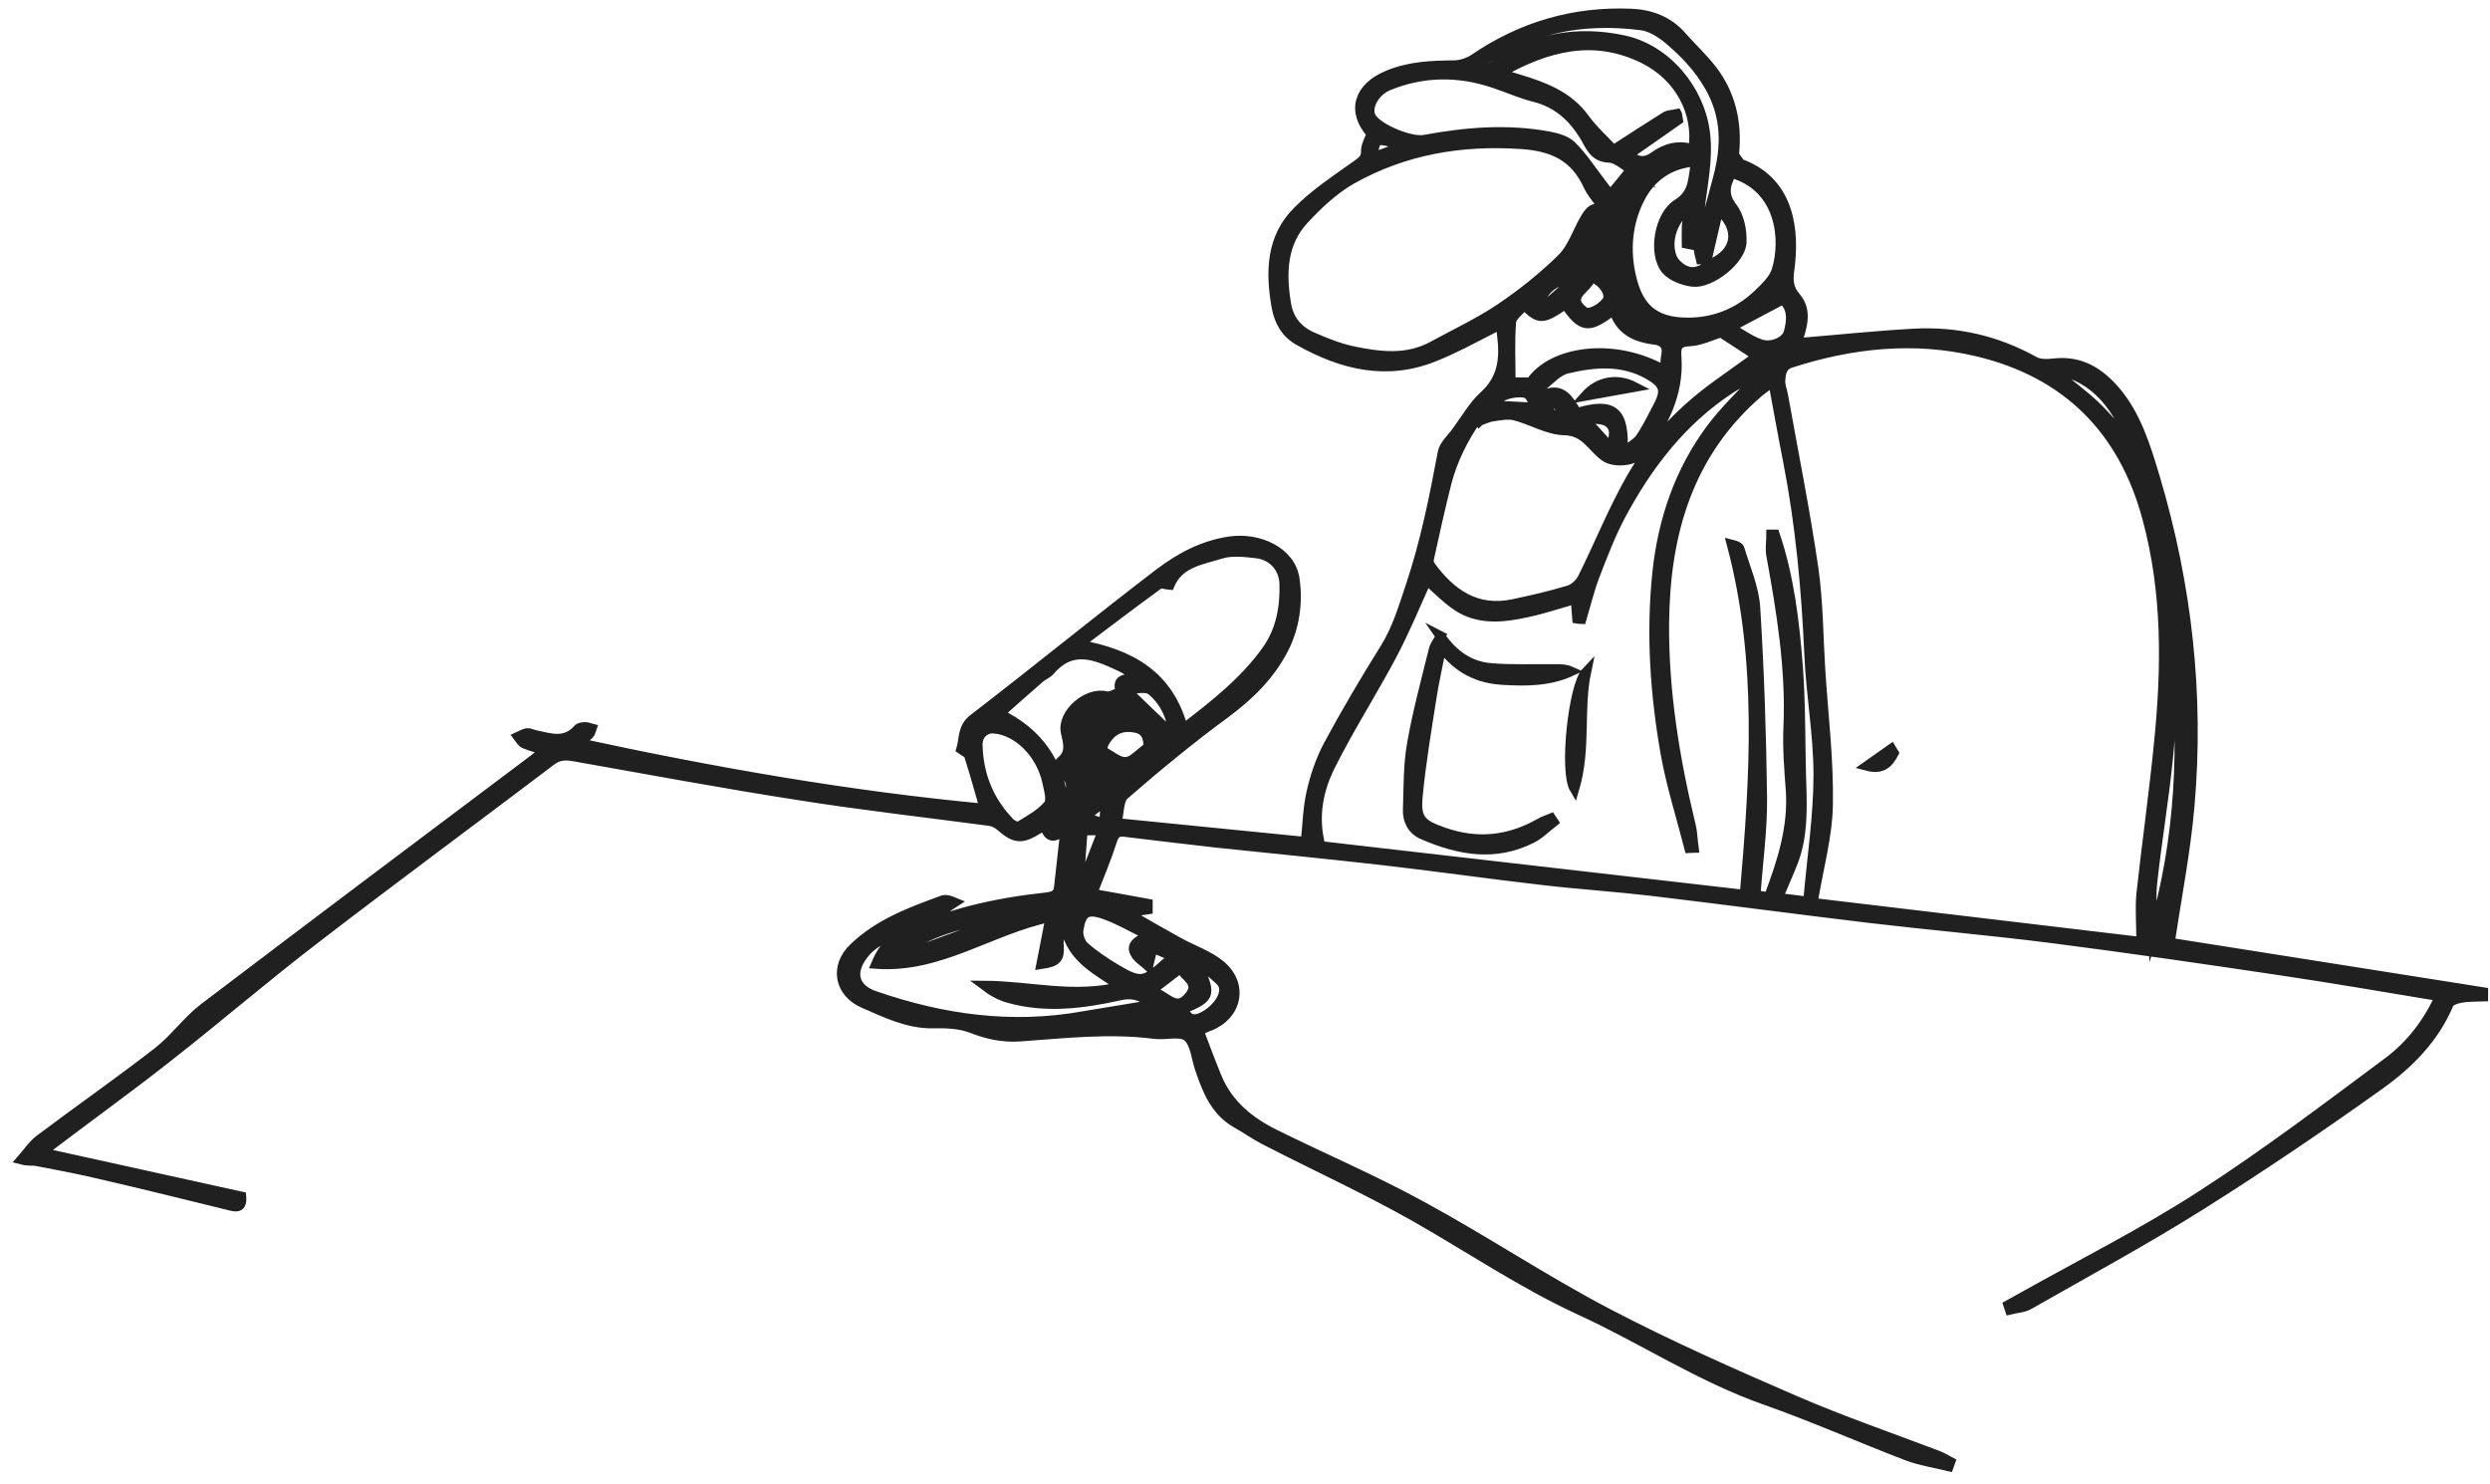 <svg width="193" height="115" viewBox="0 0 193 115" fill="none" xmlns="http://www.w3.org/2000/svg">
<path d="M86.438 63.778C91.602 64.288 96.44 64.778 101.196 65.247C101.339 63.961 101.359 62.655 101.645 61.41C101.931 60.144 102.359 58.879 102.972 57.736C104.339 55.204 105.809 52.714 107.34 50.265C108.279 48.754 108.769 47.101 109.32 45.447C110.463 42.059 111.157 38.589 111.81 35.098C111.912 34.486 112.525 33.976 112.913 33.425C113.607 32.486 114.199 31.424 115.056 30.648C116.485 29.342 116.628 27.77 116.423 26.056C116.383 25.79 116.362 25.525 116.321 25.137C115.321 25.648 114.362 26.158 113.382 26.648C112.688 26.995 111.994 27.321 111.28 27.607C107.544 29.158 104.054 28.301 100.706 26.423C99.665 25.852 99.134 24.913 98.93 23.749C98.461 21.055 98.522 18.422 100.563 16.38C101.91 15.013 103.564 13.931 105.136 12.808C105.585 12.482 105.891 12.298 105.87 11.685C105.87 11.257 106.136 10.828 106.299 10.379C104.727 8.603 105.299 6.766 107.585 5.827C109.259 5.133 110.953 5.072 112.708 5.052C113.219 5.052 113.831 4.847 114.26 4.562C117.934 2.051 121.996 0.867 126.425 1.051C127.936 1.112 129.324 1.622 130.365 2.827C131.141 3.704 131.998 4.5 132.712 5.419C134.162 7.317 134.652 9.501 134.427 11.869C134.407 12.114 134.713 12.4 134.876 12.665C134.897 12.706 134.999 12.726 135.06 12.747C138.836 14.217 139.081 18.075 138.714 20.83C138.591 21.647 138.591 22.341 139.204 23.035C140.122 24.116 139.673 25.382 139.285 26.586C142.327 26.341 145.327 26.015 148.348 25.852C151.635 25.668 154.758 26.382 157.656 27.995C158.085 28.24 158.718 28.219 159.228 28.158C161.249 27.934 162.718 28.852 163.964 30.301C165.617 32.241 166.331 34.67 167.046 37.038C169.516 45.345 170.475 53.837 169.72 62.471C169.414 66.002 168.72 69.513 168.189 73.065C176.17 74.331 184.335 75.617 192.479 76.903C192.479 77.025 192.479 77.127 192.479 77.249C191.908 77.27 191.316 77.249 190.744 77.352C190.397 77.413 189.907 77.576 189.805 77.821C188.683 80.495 186.682 82.496 184.417 84.108C179.905 87.333 175.313 90.436 170.618 93.396C166.27 96.131 161.739 98.58 157.268 101.132C156.84 101.377 156.268 101.397 155.778 101.52C155.737 101.397 155.697 101.275 155.656 101.152C155.982 100.969 156.309 100.785 156.656 100.601C161.31 97.988 166.107 95.58 170.597 92.681C175.598 89.456 180.334 85.864 185.111 82.312C186.825 81.026 188.172 79.311 189.111 77.229C184.906 76.535 180.783 75.821 176.64 75.208C170.761 74.331 164.862 73.473 158.963 72.718C154.288 72.126 149.593 71.718 144.919 71.167C139.285 70.493 133.651 69.738 127.997 69.064C125.201 68.738 122.363 68.554 119.567 68.227C115.464 67.758 111.361 67.166 107.258 66.696C102.951 66.207 98.624 65.778 94.317 65.329C91.949 65.063 89.581 64.778 87.214 64.492C86.662 64.431 86.418 64.533 86.213 65.145C85.764 66.553 85.193 67.901 84.662 69.268C86.132 69.534 87.561 69.779 88.969 70.044V70.493C88.54 70.554 88.153 70.616 87.744 70.677C87.704 70.758 87.642 70.82 87.601 70.901C88.847 71.616 90.071 72.33 91.337 73.024C92.439 73.637 93.705 74.045 94.644 74.841C96.399 76.351 95.889 78.699 93.746 79.536C93.46 79.638 93.194 79.781 92.929 79.903C93.378 81.087 93.807 82.251 94.276 83.394C95.154 85.619 96.909 87.007 98.991 88.007C102.768 89.864 106.626 91.518 110.3 93.538C115.138 96.172 119.751 99.254 124.629 101.805C129.344 104.275 134.243 106.439 139.142 108.562C142.776 110.134 146.531 111.42 150.226 112.828C150.553 112.951 150.879 113.155 151.185 113.318C151.145 113.44 151.104 113.563 151.063 113.665C149.981 113.4 148.879 113.236 147.838 112.848C144.164 111.44 140.571 109.848 136.877 108.541C131.794 106.766 127.324 103.785 122.465 101.56C117.995 99.499 113.933 96.743 109.667 94.314C105.87 92.171 101.89 90.354 98.012 88.354C97.256 87.966 96.583 87.476 95.848 87.068C94.195 86.129 93.562 84.516 92.99 82.822C92.704 81.965 92.623 80.822 92.031 80.352C91.48 79.903 90.337 80.271 89.459 80.148C85.969 79.699 82.498 80.107 79.028 80.352C77.742 80.434 76.538 80.189 75.313 79.699C74.415 79.352 73.333 79.311 72.333 79.332C70.374 79.372 68.679 78.515 66.965 77.78C65.025 76.943 64.658 74.902 66.189 73.453C68.128 71.595 70.598 70.677 73.068 69.779C73.313 69.697 73.599 69.779 73.987 69.942C73.537 70.228 73.109 70.595 72.639 70.82C71.19 71.534 69.7 72.147 68.271 72.881C67.74 73.147 67.251 73.555 66.903 74.024C65.862 75.392 66.189 76.637 67.802 77.188C73.047 79.005 78.436 79.76 83.968 78.76C85.499 78.495 87.03 78.27 88.54 78.005C88.765 77.964 88.969 77.882 89.255 77.801C88.459 77.147 87.744 76.943 86.785 77.168C83.948 77.801 81.07 78.168 78.212 77.372C77.538 77.188 76.905 76.841 76.314 76.392C79.804 76.413 83.254 77.392 86.907 76.474C85.05 75.208 83.07 74.29 82.6 71.942C82.498 71.942 82.396 71.901 82.294 71.901C82.213 72.351 82.029 72.8 82.07 73.228C82.151 74.269 81.968 74.555 80.702 74.739C80.927 73.555 81.172 72.391 81.416 71.085C76.783 72.044 72.843 75.086 67.904 74.718C68.312 73.759 68.781 73.065 69.659 72.636C73.272 70.84 77.11 69.983 81.09 69.554C81.621 69.493 82.008 69.37 82.07 68.799C82.233 67.309 82.396 65.819 82.58 64.206C81.743 65.043 81.253 64.961 80.988 64.043C80.845 64.104 80.682 64.145 80.539 64.227C79.171 65.084 78.702 65.043 77.518 64.022C77.293 63.818 76.967 63.675 76.66 63.635C71.762 62.981 66.842 62.43 61.964 61.655C56.146 60.757 50.37 59.675 44.593 58.654C43.919 58.532 43.348 58.491 42.735 58.96C36.673 63.553 30.549 68.064 24.528 72.698C20.629 75.678 16.914 78.882 13.056 81.903C10.158 84.19 7.157 86.353 4.218 88.578C3.932 88.782 3.666 89.007 3.258 89.334C8.525 90.497 13.628 91.62 18.71 92.742C18.792 93.661 18.322 93.579 17.771 93.436C14.505 92.64 11.26 91.824 7.973 91.069C6.279 90.66 4.565 90.334 2.85 90.007C2.544 89.946 2.217 90.028 1.666 89.885C2.135 89.354 2.544 88.721 3.095 88.313C6.136 86.027 9.239 83.863 12.239 81.536C13.525 80.536 14.505 79.127 15.812 78.127C24.324 71.657 32.876 65.247 41.429 58.817C41.654 58.634 41.878 58.45 42.225 58.164C41.613 57.96 41.102 57.837 40.633 57.633C40.429 57.552 40.306 57.286 40.163 57.103C40.388 57.001 40.612 56.858 40.858 56.817C41.041 56.797 41.245 56.919 41.449 56.96C42.613 57.205 43.797 57.654 44.797 56.511C44.899 56.388 45.164 56.347 45.369 56.347C45.532 56.347 45.695 56.429 45.858 56.47C45.797 56.633 45.777 56.817 45.654 56.939C45.45 57.144 45.185 57.286 44.777 57.572C55.35 59.858 65.822 61.695 76.314 62.675C75.926 61.308 75.538 59.94 75.109 58.572C75.048 58.368 74.721 58.246 74.497 58.083C74.742 57.286 74.558 56.409 75.456 55.715C80.294 52 85.029 48.121 89.867 44.427C91.459 43.222 93.235 42.263 95.317 41.957C97.563 41.63 100.073 42.753 100.359 44.917C100.604 46.652 100.379 48.57 99.502 50.285C98.4 52.408 96.807 53.939 94.909 55.347C92.235 57.307 89.663 59.43 87.152 61.614C86.703 62.002 86.764 62.981 86.56 63.757L86.438 63.778ZM140.551 69.983C149.022 70.983 157.534 72.004 165.964 73.004C165.964 71.636 165.862 70.452 165.964 69.309C166.393 65.41 166.944 61.512 167.332 57.593C167.924 51.755 167.985 45.917 166.433 40.181C164.576 33.261 160.146 28.873 153.206 27.24C148.369 26.096 143.531 26.607 138.795 28.138C138.101 28.362 138.04 28.954 137.999 29.505C137.979 29.893 138.162 30.301 138.224 30.689C139.02 35.139 139.918 39.589 140.571 44.08C140.939 46.672 140.939 49.305 141.102 51.918C141.326 55.408 141.755 58.899 141.694 62.369C141.653 64.819 140.959 67.268 140.51 69.962L140.551 69.983ZM136.55 28.852C135.713 29.301 134.856 29.648 134.08 30.159C130.324 32.628 127.691 36.078 125.609 39.977C124.813 41.487 124.201 43.1 123.588 44.692C123.18 45.774 122.915 46.897 122.588 47.999C122.466 47.999 122.363 47.978 122.241 47.958C122.2 47.448 122.159 46.917 122.118 46.427C120.833 46.794 119.628 47.203 118.383 47.468C116.526 47.876 114.607 48.101 112.913 46.958C111.994 46.325 111.218 45.509 110.586 44.957C109.728 46.856 108.891 48.897 107.871 50.816C106.36 53.653 104.625 56.368 103.176 59.246C102.196 61.165 101.747 63.288 102.359 65.574C113.26 66.819 124.119 68.084 135.223 69.35C136.019 60.205 136.611 51.183 134.223 42.202C134.55 42.283 134.794 42.386 134.835 42.528C135.284 44.039 135.958 45.549 136.06 47.08C136.366 52 136.53 56.939 136.591 61.879C136.611 64.349 136.264 66.819 136.08 69.391C136.366 69.432 136.754 69.493 137.101 69.534C138.122 66.819 138.979 64.186 138.795 61.308C138.673 59.634 138.53 57.94 138.612 56.266C138.795 51.795 138.081 47.427 137.285 43.059C137.183 42.528 137.285 41.957 137.285 41.426C137.387 41.426 137.468 41.426 137.571 41.426C138.693 44.753 139.101 48.223 139.367 51.714C139.591 54.735 139.53 57.756 139.632 60.797C139.693 62.818 139.734 64.839 138.999 66.778C138.632 67.717 138.224 68.615 137.815 69.595C138.53 69.677 139.224 69.758 140.142 69.881C140.428 66.533 140.939 63.288 140.939 60.062C140.939 56.919 140.347 53.776 140.224 50.612C140 45.672 139.551 40.752 138.612 35.894C138.203 33.833 137.836 31.751 137.428 29.567C136.979 29.914 136.652 30.138 136.346 30.383C130.835 35.119 129.059 41.365 128.997 48.325C128.957 53.633 129.814 58.838 131.059 63.982C131.202 64.553 131.202 65.145 131.284 65.717C131.161 65.717 131.059 65.757 130.937 65.757C130.324 63.369 129.569 61.001 129.12 58.572C128.283 53.898 127.956 49.183 128.446 44.427C128.875 40.324 130.161 36.548 132.61 33.241C133.753 31.71 135.182 30.383 136.55 28.913V28.852ZM124.445 16.319C123.996 15.666 123.425 15.074 123.098 14.38C122.057 12.135 120.383 11.338 117.873 11.175C113.198 10.869 108.83 11.624 104.789 13.89C103.421 14.666 102.196 15.809 101.114 16.972C99.379 18.809 99.298 21.116 99.686 23.504C99.89 24.811 100.624 25.648 101.768 26.137C102.788 26.586 103.829 26.995 104.891 27.219C106.973 27.648 109.075 27.913 111.075 26.811C112.831 25.852 114.668 24.994 116.301 23.892C117.995 22.749 119.628 21.443 121.077 20.014C121.874 19.218 122.241 18.013 122.833 16.993C123.16 16.421 123.527 15.87 124.425 16.319H124.445ZM114.648 32.649C114.648 32.649 114.546 32.506 114.505 32.424C113.423 33.976 112.586 35.65 112.117 37.466C111.627 39.405 111.198 41.365 110.769 43.304C110.728 43.467 110.769 43.712 110.871 43.855C112.464 46.019 114.423 47.427 117.301 46.815C118.75 46.509 120.179 46.182 121.588 45.754C122.016 45.631 122.465 45.202 122.67 44.794C123.956 42.222 125.017 39.528 126.446 37.038C128.099 34.159 130.385 31.791 133.1 29.832C134.162 29.077 135.223 28.301 136.203 27.607C135.203 26.954 134.305 26.362 133.386 25.77C132.61 26.015 131.794 26.423 130.957 26.464C129.977 26.505 129.896 26.913 129.957 27.709C130.141 30.526 128.936 32.853 127.324 35.017C126.752 35.772 125.099 35.915 124.384 35.384C123.384 34.67 122.894 33.404 121.282 33.363C119.996 33.343 118.75 32.567 117.444 32.22C116.913 32.077 116.301 32.2 115.75 32.281C115.382 32.322 115.015 32.506 114.668 32.629L114.648 32.649ZM91.725 56.49C94.174 54.612 96.481 52.796 98.195 50.387C99.277 48.856 99.604 47.06 99.543 45.223C99.502 43.998 98.624 43.039 97.399 42.896C96.481 42.794 95.46 42.671 94.623 42.937C93.133 43.406 91.378 43.61 90.663 45.345C90.377 45.325 89.99 45.161 89.806 45.304C87.785 46.774 85.805 48.285 83.58 49.958C87.663 50.673 90.602 52.367 91.704 56.47L91.725 56.49ZM134.223 13.4C133.713 14.339 133.529 15.094 134.284 16.074C134.815 16.768 135.039 17.87 134.999 18.789C134.937 20.157 132.61 21.994 131.222 21.851C130.488 21.769 129.569 21.422 129.12 20.891C128.099 19.626 128.61 16.666 130.018 15.809C131.386 14.972 131.182 13.727 131.467 12.522C129.365 12.645 127.916 13.788 127.119 15.36C126.14 17.238 125.936 19.442 126.466 21.565C127.017 23.831 128.181 24.974 130.753 24.994C132.835 25.015 134.713 24.28 136.244 22.831C136.815 22.279 137.468 21.667 137.693 20.973C138.428 18.626 138.081 14.543 134.243 13.421L134.223 13.4ZM129.998 8.869C130.018 9.012 130.059 9.154 130.079 9.297C128.814 10.195 127.528 11.073 126.221 11.992C126.936 12.604 127.548 12.604 128.201 12.135C129.12 11.461 130.12 11.216 131.243 11.563C131.671 8.767 130.202 5.929 127.385 4.541C123.547 2.663 119.934 3.561 116.219 5.684C116.893 5.888 117.322 6.011 117.771 6.154C119.71 6.746 121.567 7.44 122.833 9.195C123.466 10.073 124.303 10.808 125.058 11.624C126.507 10.685 127.793 9.848 129.099 9.032C129.344 8.889 129.691 8.889 129.977 8.828L129.998 8.869ZM126.466 13.135C125.854 12.808 125.323 12.257 124.752 12.237C123.466 12.196 123.241 11.216 122.731 10.42C121.812 8.971 120.628 7.95 118.914 7.521C117.852 7.256 116.832 6.787 115.77 6.44C113.035 5.521 110.3 5.541 107.605 6.644C106.524 7.093 105.85 8.358 106.299 9.114C106.83 9.991 109.361 11.032 110.422 10.828C113.607 10.236 116.811 9.971 120.036 10.563C120.669 10.685 121.424 10.889 121.833 11.318C122.71 12.196 123.404 13.278 124.16 14.258C124.384 14.543 124.588 14.829 124.813 15.115C125.384 14.421 125.895 13.808 126.446 13.114L126.466 13.135ZM132.304 20.116H131.835C131.773 19.81 131.61 19.483 131.692 19.197C132.161 17.381 132.692 15.584 133.161 13.768C133.794 11.379 133.835 9.093 132.549 6.787C131.692 5.256 130.569 4.092 129.304 3.031C128.712 2.541 127.936 2.051 127.201 1.969C122.568 1.377 118.261 2.214 114.464 5.092C115.219 5.46 115.219 5.48 115.954 4.97C118.995 2.908 122.323 2.357 125.854 3.112C129.161 3.827 131.733 6.929 132.161 10.257C132.427 12.339 131.957 14.339 131.733 16.34C131.631 17.238 131.284 18.095 131.039 18.952C130.937 18.932 130.835 18.911 130.732 18.891C130.732 18.442 130.712 17.993 130.732 17.544C130.773 17.074 130.875 16.605 130.977 15.992C129.671 16.993 129.099 18.605 129.589 19.932C129.732 20.32 130.12 20.687 130.488 20.891C131.508 21.443 132.284 20.646 133.059 20.218C134.692 19.299 134.774 17.564 133.202 16.258C132.896 17.585 132.59 18.85 132.304 20.116ZM125.078 24.015C123.119 25.525 122.629 25.443 121.322 23.586C119.567 24.79 119.302 24.811 118.138 23.647C117.791 24.096 117.179 24.504 117.138 24.953C117.015 26.505 117.097 28.076 117.097 29.628H118.648C120.281 27.199 125.078 26.464 129.059 28.73C129.079 28.301 129.059 27.913 129.14 27.525C129.304 26.77 128.875 26.403 128.263 26.341C126.752 26.158 125.548 25.586 125.078 23.994V24.015ZM82.498 62.471C83.009 61.491 83.437 60.532 82.192 59.736C82.09 59.654 82.09 59.123 82.192 59.042C83.049 58.389 82.784 57.593 82.6 56.756C82.294 55.286 84.295 53.592 85.744 53.959C86.07 54.041 86.479 53.755 86.867 53.633C86.458 52.489 87.377 52.653 88.234 52.551C87.663 52.183 87.295 51.877 86.887 51.694C85.009 50.816 83.131 49.938 81.396 51.979C81.192 52.224 80.825 52.347 80.58 52.571C79.539 53.469 78.518 54.388 77.457 55.327C80.58 56.817 82.111 59.246 82.498 62.471ZM122.241 31.996C125.058 31.159 125.956 31.853 125.772 35.078C126.344 34.608 126.854 34.364 127.14 33.955C127.671 33.18 128.079 32.322 128.508 31.506C129.181 30.24 128.997 29.73 127.732 29.015C125.711 27.893 123.568 28.076 121.445 28.587C120.751 28.75 120.179 29.424 119.567 29.893C119.465 29.975 119.383 30.199 119.424 30.301C119.465 30.424 119.71 30.587 119.791 30.546C121.159 30.036 121.629 31.077 122.221 31.996H122.241ZM77.048 56.45C76.252 56.47 75.783 57.001 75.783 57.695C75.824 60.022 76.64 62.083 78.293 63.778C78.457 63.941 78.865 64.124 79.008 64.043C79.804 63.553 80.682 63.084 81.253 62.389C81.539 62.063 81.294 61.226 81.172 60.654C80.702 58.409 78.906 56.633 77.028 56.47L77.048 56.45ZM89.01 74.882C88.724 74.616 88.295 74.371 88.05 74.004C87.54 73.249 88.193 72.943 89.01 72.493C87.704 71.861 86.683 71.248 85.56 70.861C84.254 70.412 83.805 70.718 83.601 72.085C83.539 72.493 83.743 73.106 84.05 73.371C84.785 74.024 85.642 74.596 86.499 75.106C88.377 76.229 88.724 76.147 90.357 74.657C90.48 74.555 90.643 74.474 91.072 74.208C90.296 73.882 89.826 73.677 89.357 73.473C89.255 73.861 89.153 74.249 89.01 74.861V74.882ZM168.556 50.367C168.393 53.184 168.332 56.021 168.046 58.817C167.719 62.063 167.168 65.268 166.821 68.513C166.699 69.738 166.862 71.003 166.903 72.249C169.026 65.023 169.312 57.715 168.536 50.367H168.556ZM134.121 25.402C134.978 25.892 135.672 26.403 136.448 26.668C137.326 26.974 138.448 26.464 138.632 25.77C138.897 24.811 138.938 23.851 138.183 23.218C136.856 23.912 135.611 24.586 134.1 25.382L134.121 25.402ZM89.03 57.878C88.969 57.368 88.969 56.633 88.071 56.429C87.091 56.225 86.295 56.47 85.724 57.348C85.479 57.736 85.274 58.144 85.826 58.429C86.438 58.756 87.01 59.368 87.805 58.858C88.173 58.613 88.5 58.287 89.03 57.858V57.878ZM165.168 34.445C164.066 31.016 161.718 28.832 159.044 28.709C160.126 29.567 161.269 30.404 162.29 31.343C163.31 32.302 164.208 33.404 165.147 34.445H165.168ZM91.725 78.209C92.072 79.148 92.643 79.127 93.337 78.76C94.419 78.168 95.379 76.8 94.582 76.025C93.95 75.412 93.235 74.902 92.562 74.331C93.97 77.066 93.929 77.311 91.745 78.189L91.725 78.209ZM77.15 71.473C77.15 71.473 77.089 71.31 77.069 71.228C74.762 71.35 70.476 72.718 69.802 74.188C72.251 73.29 74.721 72.371 77.171 71.473H77.15ZM91.5 75.045C90.704 75.657 90.031 76.188 89.132 76.862C90.316 76.903 91.051 78.638 92.194 77.209C93.031 76.147 91.847 75.739 91.5 75.045ZM87.275 53.469C88.5 54.653 89.704 55.817 90.99 57.041C90.847 55.633 90.296 54.367 89.234 53.51C88.785 53.163 87.826 53.449 87.295 53.449L87.275 53.469ZM123.323 21.463C123.119 22.402 121.2 22.933 122.792 24.157C123.18 24.464 124.343 23.81 124.609 23.218C124.833 22.688 124.201 21.769 123.323 21.463ZM83.927 64.349C83.825 65.778 83.723 67.145 83.621 68.513C83.703 68.513 83.764 68.554 83.846 68.574C84.376 67.207 84.907 65.839 85.479 64.369H83.927V64.349ZM118.934 31.567C118.689 30.669 118.465 30.404 117.812 30.424C116.954 30.424 116.199 30.71 115.444 31.404C116.73 31.465 117.791 31.526 118.934 31.587V31.567ZM123.017 32.404C123.017 32.404 123.017 32.567 122.996 32.669C123.588 33.302 124.16 33.955 124.813 34.67C125.14 33.874 125.282 33.159 124.629 32.71C124.221 32.445 123.588 32.506 123.037 32.404H123.017ZM121.996 21.728C120.69 21.402 119.097 22.749 119.424 23.974C120.302 23.198 121.077 22.524 121.996 21.728ZM106.421 12.196C107.177 11.91 107.891 11.665 108.769 11.338C106.646 10.604 106.564 10.645 106.421 12.196ZM85.662 62.532C85.662 62.532 85.499 62.369 85.417 62.287C84.948 62.634 84.499 63.002 84.029 63.349C84.519 63.492 84.989 63.635 85.581 63.818C85.621 63.226 85.642 62.879 85.662 62.512V62.532ZM86.397 54.939C85.274 54.776 84.254 54.898 83.397 56.164C84.56 55.694 85.479 55.327 86.397 54.939ZM121.261 32.322C121.261 32.322 121.404 32.179 121.486 32.118C121.159 31.832 120.894 31.445 120.506 31.281C120.363 31.22 120.016 31.608 119.608 31.894C120.322 32.098 120.792 32.22 121.261 32.343V32.322ZM126.058 15.523C125.058 16.564 124.935 17.156 125.589 17.401C125.752 16.768 125.915 16.135 126.058 15.523Z" fill="#202020" stroke="#202020" stroke-width="0.75" stroke-miterlimit="10"/>
<path d="M146.797 58.369C146.409 59.103 145.94 59.695 144.715 59.369C145.45 58.858 146.021 58.45 146.593 58.042C146.654 58.144 146.736 58.267 146.797 58.369Z" fill="#202020" stroke="#202020" stroke-width="0.75" stroke-miterlimit="10"/>
<path d="M111.627 49.285C112.668 50.796 113.933 51.633 115.526 51.775C117.199 51.918 118.873 51.837 120.547 51.857C120.955 51.857 121.364 51.857 121.772 52.041C120.078 52.816 118.302 52.816 116.526 52.714C114.648 52.612 113.076 51.918 111.729 50.142C111.443 51.612 111.178 52.755 110.994 53.919C110.586 56.532 110.137 59.144 109.892 61.778C109.729 63.553 110.218 63.921 111.913 64.513C114.525 65.431 116.995 65.145 119.363 63.798C119.628 63.635 119.935 63.553 120.22 63.431C120.282 63.533 120.343 63.635 120.404 63.717C119.853 64.145 119.343 64.676 118.73 64.982C115.873 66.431 113.056 65.901 110.28 64.696C109.463 64.349 109.075 63.594 109.116 62.737C109.177 61.022 109.137 59.287 109.443 57.613C109.871 55.164 110.525 52.776 111.117 50.367C111.198 50.02 111.464 49.693 111.668 49.306L111.627 49.285Z" fill="#202020" stroke="#202020" stroke-width="0.75" stroke-miterlimit="10"/>
<path d="M122.955 52.06C122.342 54.98 122.955 58.041 122.036 61.144C121.22 59.776 121.934 53.122 122.955 52.06Z" fill="#202020" stroke="#202020" stroke-width="0.75" stroke-miterlimit="10"/>
<path d="M126.711 29.995C125.343 30.24 124.241 30.445 122.873 30.689C123.894 29.546 125.343 29.281 126.711 29.995Z" fill="#202020" stroke="#202020" stroke-width="0.75" stroke-miterlimit="10"/>
</svg>
